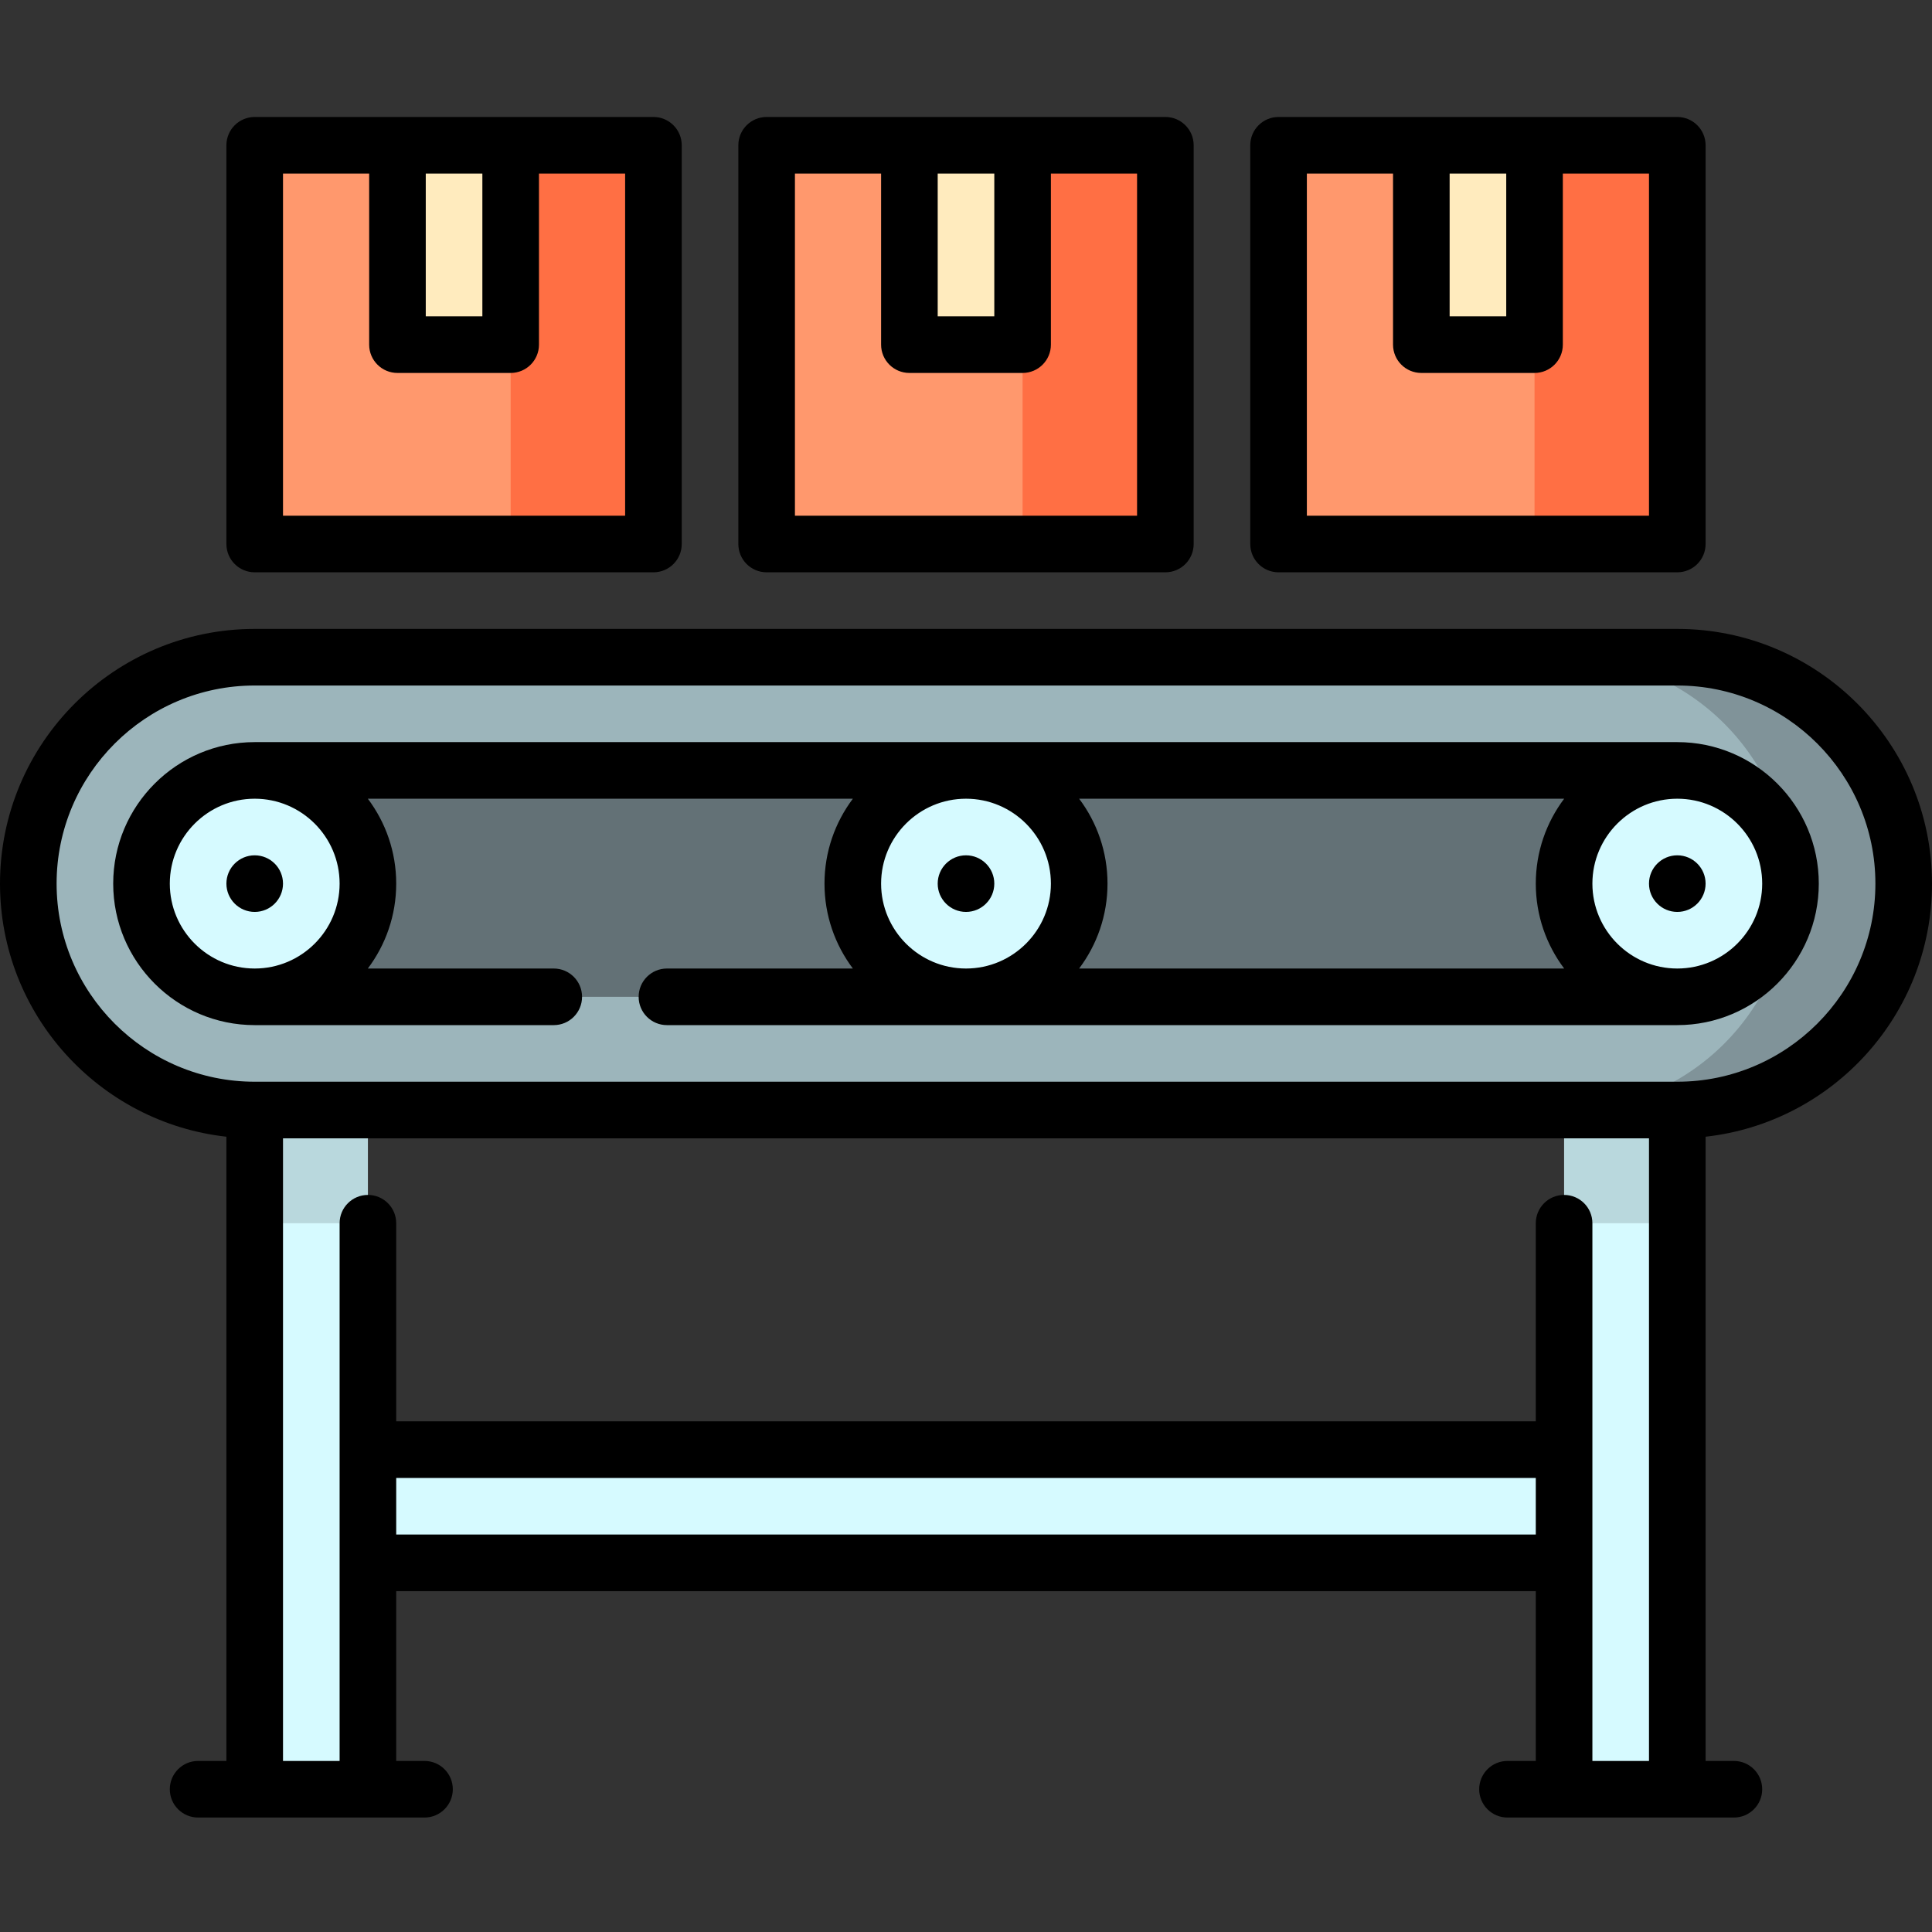 <svg height="512pt" viewBox="0 -31 512 512" width="512pt" xmlns="http://www.w3.org/2000/svg"><rect x="0" y="-31" width="512" height="512" fill="#333333" stroke="none"/><path d="m87.5 353.168h337v30h-337zm0 0" fill="#d6faff"/><path d="m97.5 233.168h-30v60l15 50 15-50zm0 0" fill="#b9d8dd"/><path d="m67.5 293.168h30v150h-30zm0 0" fill="#d6faff"/><path d="m376.668 7.5h-37.836v105.668h67.836l30-82.832zm0 0" fill="#ff986d"/><path d="m436.668 60.336-30-52.836h-30v52.836zm0 0" fill="#ffebbe"/><path d="m406.668 7.5h37.832v105.668h-37.832zm0 0" fill="#ff6f44"/><path d="m241 7.5h-37.832v105.668h67.832l30-82.832zm0 0" fill="#ff986d"/><path d="m301 60.336-30-52.836h-30v52.836zm0 0" fill="#ffebbe"/><path d="m271 7.5h37.832v105.668h-37.832zm0 0" fill="#ff6f44"/><path d="m105.332 7.5h-37.832v105.668h67.832l30-82.832zm0 0" fill="#ff986d"/><path d="m165.332 60.336-30-52.836h-30v52.836zm0 0" fill="#ffebbe"/><path d="m135.332 7.5h37.832v105.668h-37.832zm0 0" fill="#ff6f44"/><path d="m444.5 233.168h-30v60l15 50 15-50zm0 0" fill="#b9d8dd"/><path d="m414.5 293.168h30v150h-30zm0 0" fill="#d6faff"/><path d="m444.5 143.168h-30v120h30c33.137 0 60-26.863 60-60s-26.863-60-60-60zm0 0" fill="#809399"/><path d="m474.5 203.168c0-33.137-26.863-60-60-60h-347c-33.137 0-60 26.863-60 60s26.863 60 60 60h347c33.137 0 60-26.863 60-60zm0 0" fill="#9cb5bb"/><path d="m67.5 173.168h377v60h-377zm0 0" fill="#637176"/><g fill="#d6faff"><path d="m474.5 203.168c0 16.566-13.43 30-30 30s-30-13.434-30-30c0-16.57 13.43-30 30-30s30 13.43 30 30zm0 0"/><path d="m97.5 203.168c0 16.566-13.43 30-30 30s-30-13.434-30-30c0-16.57 13.43-30 30-30s30 13.43 30 30zm0 0"/><path d="m286 203.168c0 16.566-13.43 30-30 30s-30-13.434-30-30c0-16.57 13.43-30 30-30s30 13.43 30 30zm0 0"/></g><path d="m338.832 120.668h105.668c4.145 0 7.5-3.355 7.5-7.5v-105.668c0-4.145-3.355-7.5-7.5-7.5h-105.668c-4.141 0-7.5 3.355-7.5 7.5v105.668c0 4.145 3.359 7.5 7.5 7.5zm45.336-105.668h15v37.836h-15zm-37.836 0h22.836v45.336c0 4.141 3.355 7.5 7.5 7.5h30c4.141 0 7.5-3.359 7.5-7.5v-45.336h22.832v90.668h-90.668zm0 0"/><path d="m67.5 120.668h105.668c4.141 0 7.5-3.355 7.5-7.5v-105.668c0-4.145-3.359-7.5-7.5-7.5h-105.668c-4.141 0-7.5 3.355-7.5 7.5v105.668c0 4.145 3.359 7.5 7.5 7.5zm45.332-105.668h15v37.836h-15zm-37.832 0h22.832v45.336c0 4.141 3.359 7.5 7.5 7.5h30c4.145 0 7.5-3.359 7.5-7.5v-45.336h22.832v90.668h-90.664zm0 0"/><path d="m203.168 120.668h105.668c4.141 0 7.5-3.355 7.5-7.5v-105.668c0-4.145-3.359-7.5-7.5-7.5h-105.668c-4.145 0-7.5 3.355-7.5 7.5v105.668c0 4.145 3.355 7.5 7.5 7.5zm45.332-105.668h15v37.836h-15zm-37.832 0h22.832v45.336c0 4.141 3.359 7.5 7.5 7.5h30c4.145 0 7.5-3.359 7.5-7.5v-45.336h22.832v90.668h-90.668v-90.668zm0 0"/><path d="m452 203.168c0 4.141-3.359 7.5-7.5 7.5s-7.5-3.359-7.5-7.5c0-4.145 3.359-7.5 7.5-7.5s7.5 3.355 7.5 7.5zm0 0"/><path d="m75 203.168c0 4.141-3.359 7.5-7.5 7.5s-7.5-3.359-7.5-7.5c0-4.145 3.359-7.5 7.5-7.5s7.5 3.355 7.5 7.5zm0 0"/><path d="m263.5 203.168c0 4.141-3.359 7.5-7.5 7.5s-7.5-3.359-7.5-7.5c0-4.145 3.359-7.5 7.5-7.5s7.5 3.355 7.5 7.5zm0 0"/><path d="m512 203.168c0-37.219-30.281-67.5-67.5-67.5h-377c-37.219 0-67.5 30.281-67.5 67.5 0 34.684 26.297 63.328 60 67.074v165.426h-7.5c-4.141 0-7.5 3.355-7.5 7.5s3.359 7.5 7.5 7.5h60c4.141 0 7.5-3.355 7.5-7.5s-3.359-7.5-7.5-7.5h-7.5v-45h302v45h-7.5c-4.145 0-7.5 3.355-7.5 7.5s3.355 7.5 7.5 7.5h60c4.145 0 7.5-3.355 7.5-7.5s-3.355-7.5-7.5-7.5h-7.5v-165.426c33.703-3.746 60-32.391 60-67.074zm-497 0c0-28.949 23.551-52.5 52.5-52.5h377c28.949 0 52.5 23.551 52.5 52.5s-23.551 52.5-52.5 52.5h-377c-28.949 0-52.5-23.551-52.5-52.5zm90 172.5v-15h302v15zm317 60v-142.5c0-4.145-3.355-7.5-7.5-7.5s-7.5 3.355-7.5 7.5v52.5h-302v-52.5c0-4.145-3.359-7.5-7.5-7.5s-7.5 3.355-7.5 7.5v142.5h-15v-165h362v165zm0 0"/><path d="m146.75 240.668c4.141 0 7.5-3.355 7.5-7.5s-3.359-7.5-7.5-7.5h-49.27c4.719-6.273 7.52-14.062 7.52-22.5s-2.801-16.227-7.52-22.5h128.539c-4.719 6.273-7.52 14.062-7.52 22.5s2.801 16.227 7.52 22.5h-49.27c-4.141 0-7.5 3.355-7.5 7.5s3.359 7.5 7.5 7.5h267.75c20.68 0 37.5-16.82 37.5-37.5 0-20.68-16.82-37.5-37.5-37.5h-377c-20.68 0-37.5 16.82-37.5 37.5 0 20.68 16.82 37.5 37.5 37.5zm86.75-37.5c0-12.406 10.094-22.5 22.5-22.5s22.5 10.094 22.5 22.5-10.094 22.5-22.5 22.5-22.5-10.094-22.5-22.5zm52.48-22.5h128.539c-4.719 6.273-7.52 14.062-7.52 22.5s2.801 16.227 7.52 22.5h-128.539c4.719-6.273 7.52-14.062 7.52-22.5s-2.801-16.227-7.52-22.5zm181.02 22.5c0 12.406-10.094 22.5-22.5 22.5s-22.5-10.094-22.5-22.5 10.094-22.5 22.5-22.5 22.5 10.094 22.5 22.5zm-422 0c0-12.406 10.094-22.5 22.5-22.5s22.5 10.094 22.5 22.5-10.094 22.5-22.5 22.5-22.5-10.094-22.5-22.5zm0 0"/></svg>
